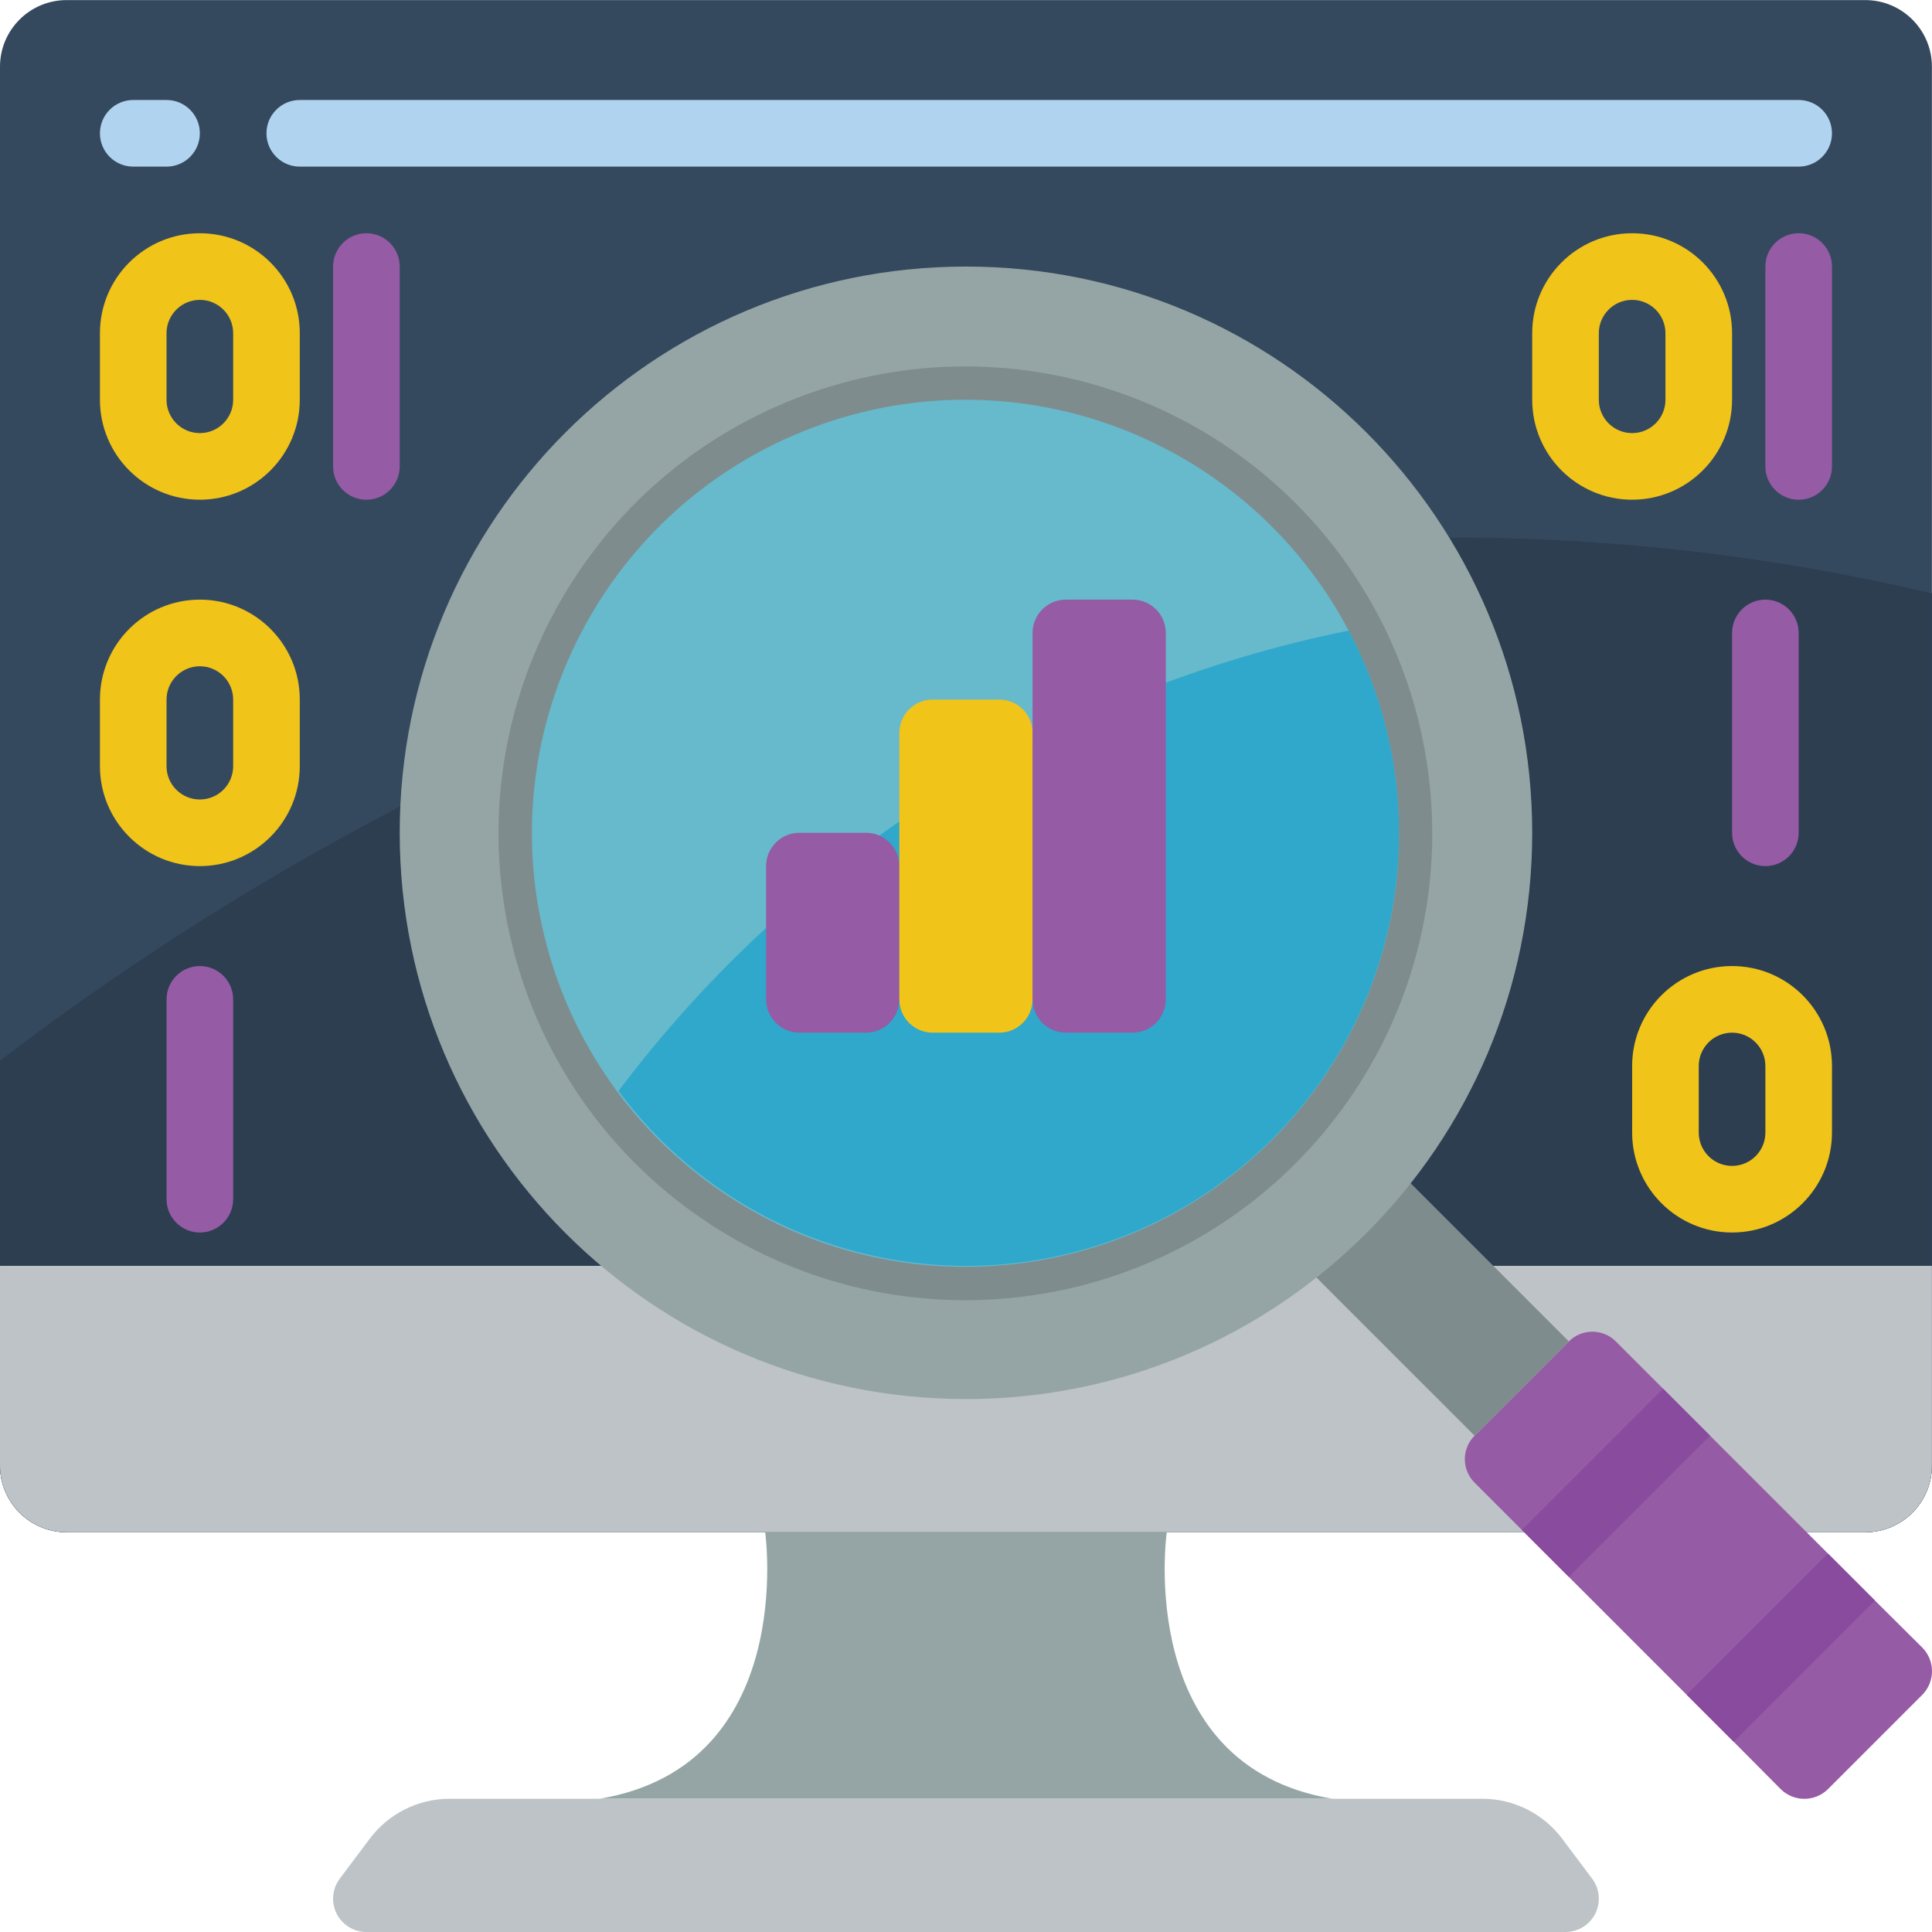<svg height="512pt" viewBox="0 0 512.022 512" width="512pt" xmlns="http://www.w3.org/2000/svg"><path d="m17.656.012h476.688c9.75 0 17.656 7.902 17.656 17.656v370.758c0 9.75-7.906 17.652-17.656 17.652h-476.688c-9.75 0-17.656-7.902-17.656-17.652v-370.758c0-9.754 7.906-17.656 17.656-17.656zm0 0" fill="#35495e"/><path d="m512 157.23v231.195c-.027 9.738-7.918 17.625-17.656 17.652h-476.688c-9.738-.027-17.629-7.914-17.656-17.652v-107.344c87.746-67.09 277.098-178.938 512-123.852zm0 0" fill="#2c3e50"/><path d="m512 335.461v52.965c-.027 9.738-7.918 17.625-17.656 17.652h-476.688c-9.738-.027-17.629-7.914-17.656-17.652v-52.965zm0 0" fill="#bdc3c7"/><path d="m353.102 476.699c-52.664-8.828-43.887-70.621-43.887-70.621h-106.43s8.777 61.793-43.887 70.621zm0 0" fill="#95a5a5"/><path d="m414.898 512.012h-317.797c-3.34 0-6.398-1.891-7.895-4.879-1.496-2.992-1.172-6.57.836-9.246l7.941-10.594c5.004-6.668 12.852-10.594 21.188-10.594h273.656c8.336 0 16.184 3.926 21.188 10.594l7.941 10.594c2.008 2.676 2.332 6.254.836 9.246-1.496 2.988-4.555 4.879-7.895 4.879zm0 0" fill="#bdc3c7"/><path d="m509.441 449.16-24.984 24.98c-3.469 3.441-9.066 3.441-12.535 0l-12.445-12.535-68.68-68.68c-1.652-1.648-2.582-3.887-2.582-6.223s.93-4.574 2.582-6.223l24.984-24.984c1.648-1.652 3.887-2.582 6.223-2.582 2.332 0 4.574.93 6.223 2.582l12.535 12.535 12.445 12.449 31.25 31.25 12.449 12.445 12.535 12.449c3.441 3.469 3.441 9.062 0 12.535zm0 0" fill="#955ba5"/><path d="m348.867 338.547 24.98-24.98 41.93 41.93-24.98 24.984zm0 0" fill="#7f8c8d"/><path d="m403.332 405.461 37.43-37.43 12.445 12.449-37.43 37.426zm0 0" fill="#894b9d"/><path d="m447.031 449.16 37.426-37.43 12.449 12.445-37.43 37.43zm0 0" fill="#894b9d"/><path d="m44.137 44.148h-8.828c-4.875 0-8.824-3.953-8.824-8.828s3.949-8.828 8.824-8.828h8.828c4.875 0 8.828 3.953 8.828 8.828s-3.953 8.828-8.828 8.828zm0 0" fill="#b0d3f0"/><path d="m476.691 44.148h-397.242c-4.875 0-8.828-3.953-8.828-8.828s3.953-8.828 8.828-8.828h397.242c4.875 0 8.824 3.953 8.824 8.828s-3.949 8.828-8.824 8.828zm0 0" fill="#b0d3f0"/><path d="m52.965 132.426c-14.617-.016-26.465-11.863-26.48-26.484v-17.656c0-14.625 11.855-26.48 26.48-26.48s26.484 11.855 26.484 26.48v17.656c-.016 14.621-11.863 26.469-26.484 26.484zm0-52.965c-4.871.004-8.824 3.953-8.828 8.824v17.656c0 4.875 3.953 8.828 8.828 8.828s8.828-3.953 8.828-8.828v-17.656c-.004-4.871-3.953-8.82-8.828-8.824zm0 0" fill="#f0c419"/><path d="m52.965 229.527c-14.617-.016-26.465-11.863-26.48-26.48v-17.656c0-14.625 11.855-26.484 26.48-26.484s26.484 11.859 26.484 26.484v17.656c-.016 14.617-11.863 26.465-26.484 26.48zm0-52.965c-4.871.004-8.824 3.953-8.828 8.828v17.656c0 4.875 3.953 8.824 8.828 8.824s8.828-3.949 8.828-8.824v-17.656c-.004-4.875-3.953-8.824-8.828-8.828zm0 0" fill="#f0c419"/><path d="m459.035 326.633c-14.621-.016-26.469-11.863-26.484-26.484v-17.656c0-14.625 11.859-26.48 26.484-26.48s26.48 11.855 26.48 26.48v17.656c-.016 14.621-11.863 26.469-26.48 26.484zm0-52.965c-4.875.004-8.824 3.953-8.828 8.824v17.656c0 4.875 3.953 8.828 8.828 8.828s8.828-3.953 8.828-8.828v-17.656c-.004-4.871-3.957-8.82-8.828-8.824zm0 0" fill="#f0c419"/><path d="m97.102 132.426c-4.875 0-8.824-3.953-8.824-8.828v-52.965c0-4.875 3.949-8.828 8.824-8.828 4.879 0 8.828 3.953 8.828 8.828v52.965c0 4.875-3.949 8.828-8.828 8.828zm0 0" fill="#955ba5"/><path d="m432.551 132.426c-14.617-.016-26.465-11.863-26.48-26.484v-17.656c0-14.625 11.855-26.48 26.48-26.48 14.629 0 26.484 11.855 26.484 26.48v17.656c-.016 14.621-11.863 26.469-26.484 26.484zm0-52.965c-4.871.004-8.82 3.953-8.828 8.824v17.656c0 4.875 3.953 8.828 8.828 8.828s8.828-3.953 8.828-8.828v-17.656c-.004-4.871-3.953-8.82-8.828-8.824zm0 0" fill="#f0c419"/><g fill="#955ba5"><path d="m476.691 132.426c-4.879 0-8.828-3.953-8.828-8.828v-52.965c0-4.875 3.949-8.828 8.828-8.828 4.875 0 8.824 3.953 8.824 8.828v52.965c0 4.875-3.949 8.828-8.824 8.828zm0 0"/><path d="m467.863 229.527c-4.875 0-8.828-3.953-8.828-8.828v-52.965c0-4.875 3.953-8.828 8.828-8.828s8.828 3.953 8.828 8.828v52.965c0 4.875-3.953 8.828-8.828 8.828zm0 0"/><path d="m52.965 326.633c-4.875 0-8.828-3.953-8.828-8.828v-52.965c0-4.875 3.953-8.828 8.828-8.828s8.828 3.953 8.828 8.828v52.965c0 4.875-3.953 8.828-8.828 8.828zm0 0"/></g><path d="m406.07 220.699c0 82.883-67.191 150.07-150.07 150.07s-150.07-67.188-150.07-150.07c0-82.879 67.191-150.066 150.07-150.066s150.07 67.188 150.07 150.066zm0 0" fill="#95a5a5"/><path d="m379.586 220.699c.07 62.543-46.539 115.305-108.609 122.945-62.074 7.641-120.09-32.242-135.188-92.934-15.098-60.691 17.469-123.105 75.887-145.438 58.418-22.336 124.316 2.438 153.555 57.723 9.406 17.781 14.332 37.59 14.355 57.703zm0 0" fill="#7f8c8d"/><path d="m370.758 220.699c.066 58.074-43.215 107.066-100.852 114.16-57.641 7.094-111.508-29.938-125.527-86.293-14.02-56.355 16.219-114.312 70.465-135.051 54.242-20.738 115.434 2.266 142.586 53.602 8.734 16.512 13.309 34.902 13.328 53.582zm0 0" fill="#67b9cc"/><path d="m370.758 220.699c.02 49.492-31.703 93.414-78.691 108.957-46.984 15.543-98.641-.801-128.137-40.543 47.395-62.977 116.242-106.383 193.5-121.996 8.762 16.5 13.336 34.902 13.328 53.582zm0 0" fill="#2fa8cc"/><path d="m211.863 220.699h17.652c4.879 0 8.828 3.953 8.828 8.828v35.312c0 4.875-3.949 8.828-8.828 8.828h-17.652c-4.875 0-8.828-3.953-8.828-8.828v-35.312c0-4.875 3.953-8.828 8.828-8.828zm0 0" fill="#955ba5"/><path d="m247.172 185.391h17.656c4.875 0 8.828 3.953 8.828 8.828v70.621c0 4.875-3.953 8.828-8.828 8.828h-17.656c-4.875 0-8.828-3.953-8.828-8.828v-70.621c0-4.875 3.953-8.828 8.828-8.828zm0 0" fill="#f0c419"/><path d="m282.484 158.906h17.652c4.875 0 8.828 3.953 8.828 8.828v97.105c0 4.875-3.953 8.828-8.828 8.828h-17.652c-4.879 0-8.828-3.953-8.828-8.828v-97.105c0-4.875 3.949-8.828 8.828-8.828zm0 0" fill="#955ba5"/></svg>